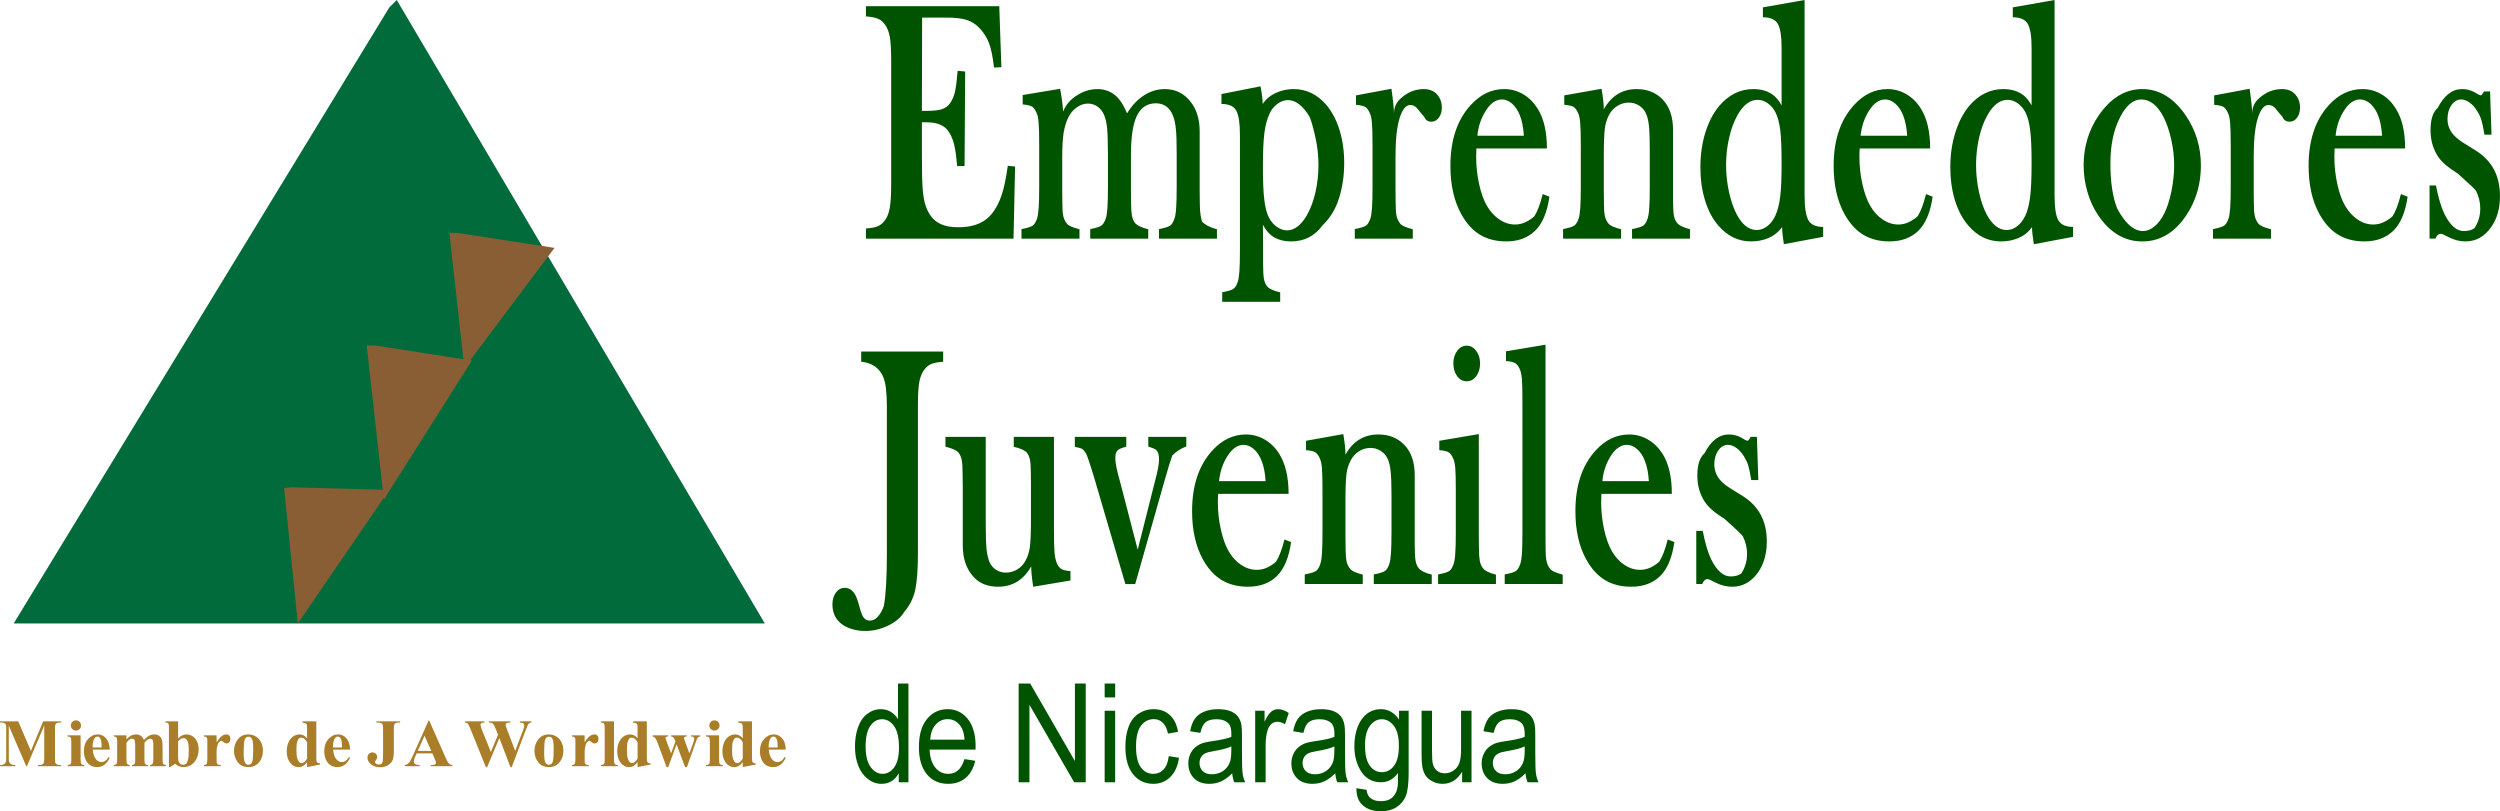 <svg xmlns="http://www.w3.org/2000/svg" width="400" height="129.8"><g fill-rule="evenodd"><path d="M159.883.997l.337 9.76-1.178.048c-.193-1.743-.47-3.065-.83-3.98-.36-.9-.876-1.705-1.563-2.4-.553-.58-1.213-.99-1.996-1.24-.78-.24-1.827-.373-3.123-.373h-3.99l-.036 14.928h.757c1.143 0 1.984-.097 2.512-.29.53-.192.95-.503 1.25-.96.338-.483.588-1.047.745-1.695.17-.648.313-1.802.458-3.463l1.202.11-.096 15.13h-1.19c-.132-1.635-.313-2.835-.518-3.594-.202-.77-.49-1.417-.853-1.947-.348-.49-.793-.864-1.37-1.102-.566-.24-1.298-.362-2.2-.362h-.696v5.528c0 2.44.048 4.183.133 5.253.082 1.058.25 1.923.48 2.607.41 1.178 1.02 2.043 1.838 2.583.83.554 1.935.82 3.354.82 1.476 0 2.703-.254 3.664-.757.974-.506 1.754-1.275 2.345-2.31.454-.743.816-1.596 1.09-2.546.29-.94.567-2.344.844-4.22l1.164.122-.25 11.537H138.55V36.56c.925-.07 1.598-.204 2.007-.408.407-.205.78-.54 1.106-1.01.335-.482.576-1.13.71-1.96.143-.816.216-2.115.216-3.87V9.808c0-1.742-.074-3.017-.206-3.834-.145-.817-.386-1.467-.733-1.96-.3-.445-.65-.767-1.07-.972-.408-.204-1.093-.35-2.03-.42V.996h21.333zM169.618 14.206c.29 1.55.446 2.775.47 3.665.42-1.07 1.15-1.946 2.21-2.607 1.045-.672 2.15-1.01 3.305-1.01 1.287 0 2.367.46 3.246 1.384.527.564 1.018 1.393 1.476 2.5.77-1.252 1.67-2.213 2.704-2.874 1.034-.672 2.152-1.01 3.342-1.01 1.634 0 2.97.625 4.014 1.888 1.046 1.25 1.562 2.873 1.562 4.88v9.506l.024 2.007c0 .817.048 1.468.133 1.947.084.482.156.805.216.962.505.542 1.298.96 2.392 1.238v1.504h-9.277v-1.528c.937-.18 1.537-.373 1.814-.576.264-.204.49-.578.67-1.118.122-.337.218-.9.266-1.694.06-.795.085-1.947.085-3.45v-5.036c0-1.9-.035-3.28-.132-4.145-.084-.865-.24-1.588-.47-2.152-.527-1.31-1.44-1.96-2.74-1.96-1.428 0-2.462.722-3.1 2.163-.59 1.298-.878 3.366-.878 6.202v5.636l.024 2.007c0 .817.05 1.468.133 1.947.084.482.24.868.47 1.155.323.42 1.034.768 2.14 1.045v1.504h-9.28v-1.528c.937-.18 1.537-.373 1.802-.576.264-.204.493-.578.686-1.118.118-.337.203-.9.263-1.706.06-.795.083-1.935.083-3.438v-4.892c0-2.007-.048-3.472-.132-4.398-.096-.913-.262-1.648-.503-2.175-.24-.552-.59-.986-1.034-1.3-.446-.31-.96-.48-1.527-.48-.66 0-1.273.218-1.85.65-.59.433-1.023.973-1.322 1.62-.36.76-.602 1.613-.747 2.55-.13.95-.202 2.213-.202 3.798v5.384l.024 1.96c0 .816.035 1.467.13 1.946.084.47.288.916.602 1.31.24.314.913.613 2.007.89v1.504h-9.28v-1.528c.937-.18 1.54-.373 1.814-.576.265-.204.494-.578.675-1.106.12-.35.203-.913.26-1.718.06-.795.085-1.947.085-3.462v-6.526c0-1.766-.036-2.993-.094-3.68-.06-.684-.167-1.21-.348-1.573-.193-.443-.422-.756-.66-.937-.253-.17-.77-.3-1.54-.37v-1.505l5.986-.997zM202.068 35.972l.024 4.3v1.83c0 1.176.048 2.02.132 2.487.085.48.253.876.492 1.19.313.41 1.01.743 2.116.997v1.513h-9.278v-1.526c.938-.168 1.538-.36 1.815-.566.276-.202.49-.564.67-1.094.122-.347.206-.925.266-1.73.06-.805.085-1.96.085-3.46V21.61c0-1.862-.192-3.16-.578-3.894-.383-.723-1.176-1.082-2.378-1.082v-1.588l6.248-1.236c.23 1.2.35 2.15.35 2.872v-.048c.54-.793 1.25-1.383 2.127-1.78.876-.396 1.814-.6 2.823-.6 2.032 0 3.774.84 5.23 2.525.913 1.09 1.62 2.425 2.113 4.035.494 1.6.747 3.342.747 5.24 0 1.984-.266 3.847-.805 5.59-.53 1.74-1.42 3.22-2.67 4.423-1.248 1.706-2.92 2.56-5.024 2.56-1.022 0-1.9-.206-2.632-.613-.732-.398-1.36-1.082-1.874-2.043m0-9.362c0 2.427.072 4.23.23 5.42.143 1.202.394 2.127.743 2.812.326.612.746 1.106 1.276 1.467.516.358 1.046.55 1.585.55 1.216 0 2.286-.828 3.223-2.464.564-.998 1.022-2.198 1.345-3.617.325-1.406.482-2.873.482-4.375 0-1.455-.157-2.884-.458-4.29-.3-1.406-.612-2.536-.938-3.39-1.08-1.804-2.245-2.705-3.484-2.705-.602 0-1.178.217-1.718.626-.542.408-.95.926-1.226 1.55-.41.877-.685 1.923-.83 3.137-.156 1.215-.228 2.97-.228 5.277M223.04 18.28c-.024-.96.277-1.754.9-2.366 1.13-1.11 2.418-1.66 3.86-1.66.936 0 1.657.3 2.163.89.48.565.732 1.26.732 2.078 0 .636-.156 1.18-.48 1.6-.312.432-.71.648-1.19.648-.554 0-.925-.253-1.13-.744l-.9-1.082c-.386-.566-.842-.843-1.36-.843-.696 0-1.26.7-1.694 2.092-.442 1.407-.66 3.45-.66 6.142v5.492l.025 2.007c0 .82.036 1.468.133 1.947.084.47.286.916.6 1.3.24.324.913.623 2.007.9v1.504h-9.28v-1.528c.938-.18 1.54-.373 1.817-.576.263-.205.492-.578.673-1.106.12-.337.204-.913.265-1.706.06-.795.084-1.947.084-3.463v-6.5c0-1.767-.036-2.982-.097-3.668-.06-.685-.168-1.2-.35-1.562-.192-.443-.42-.756-.67-.937-.242-.18-.76-.3-1.53-.37v-1.505l5.673-1.058c.277 1.947.41 3.306.41 4.075M236.224 23.76c-.024.458-.036.902-.036 1.323 0 1.502.157 2.957.47 4.374.31 1.42.733 2.585 1.248 3.475.555.937 1.227 1.67 2.008 2.197.792.53 1.624.794 2.5.794.637 0 1.237-.156 1.803-.445.564-.29.998-.59 1.297-.903.494-.768.927-1.947 1.323-3.522l1.07.42c-.362 2.512-1.13 4.33-2.297 5.457-1.176 1.13-2.704 1.696-4.614 1.696-1.622 0-3.04-.36-4.22-1.082-1.188-.72-2.185-1.838-3.002-3.342-1.142-2.08-1.71-4.64-1.71-7.668 0-4.11 1.083-7.354 3.235-9.71 1.56-1.718 3.353-2.572 5.37-2.572 1.07 0 2.068.266 3.005.805.925.53 1.696 1.298 2.333 2.296.997 1.573 1.5 3.713 1.5 6.405h-11.284zm7.596-2.043c-.085-1.31-.3-2.414-.65-3.29-.312-.773-.73-1.385-1.237-1.842-.516-.444-1.058-.673-1.622-.673-.972 0-1.825.603-2.584 1.803-.757 1.19-1.212 2.525-1.345 4.002h7.44zM256.247 14.206c.24 1.36.362 2.49.362 3.402v-.12c1.2-2.152 2.943-3.234 5.25-3.234 1.73 0 3.125.566 4.195 1.694 1.082 1.154 1.633 2.764 1.633 4.83v11.204c0 1.166.05 1.995.133 2.474.097.494.254.892.495 1.18.31.42 1.01.767 2.09 1.044v1.504h-9.278v-1.528c.937-.18 1.55-.373 1.814-.576.278-.204.507-.578.674-1.106.12-.35.217-.925.265-1.718.06-.795.083-1.947.083-3.45v-5.6c0-1.863-.036-3.222-.133-4.075-.096-.852-.253-1.524-.49-2.006-.254-.528-.616-.95-1.107-1.25-.494-.312-1.034-.456-1.622-.456-.66 0-1.26.168-1.828.527-.564.35-1.01.817-1.32 1.42-.35.636-.58 1.368-.687 2.188-.106.804-.166 2.233-.166 4.29v5.73l.023 1.96c0 .817.036 1.468.13 1.947.084.47.29.916.602 1.3.24.324.914.623 2.008.9v1.504h-9.28v-1.528c.937-.18 1.552-.373 1.815-.576.265-.204.494-.578.674-1.106.12-.337.205-.913.263-1.706.06-.795.084-1.947.084-3.462v-6.502c0-1.766-.037-2.98-.097-3.667-.058-.684-.166-1.2-.347-1.562-.193-.443-.422-.756-.66-.937-.253-.18-.77-.3-1.54-.37v-1.505l5.96-1.057zM285.416 39.072c-.18-1.178-.277-2.08-.277-2.728-.577.78-1.297 1.36-2.162 1.73-.868.374-1.805.555-2.803.555-2.043 0-3.785-.845-5.238-2.54-.925-1.057-1.636-2.4-2.128-4.025-.507-1.622-.745-3.388-.745-5.3 0-1.994.262-3.845.792-5.553.528-1.706 1.275-3.135 2.248-4.302 1.526-1.766 3.34-2.657 5.456-2.657 1.023 0 1.9.204 2.632.614.735.407 1.36 1.07 1.863 1.995V7.62c0-1.792-.19-3.054-.588-3.775-.41-.72-1.202-1.082-2.405-1.082V1.178L288.734 0v31.26c0 1.9.203 3.222.6 3.954.386.72 1.18 1.094 2.37 1.094v1.586l-6.288 1.178zm-.36-12.897c0-2.39-.073-4.183-.216-5.37-.156-1.19-.41-2.14-.77-2.837-.3-.602-.72-1.082-1.237-1.455-.53-.36-1.058-.54-1.6-.54-1.236 0-2.306.805-3.23 2.44-.567 1.008-1.023 2.223-1.336 3.618-.325 1.394-.494 2.85-.494 4.35 0 1.492.157 2.933.47 4.352.313 1.405.72 2.595 1.238 3.58.88 1.66 1.948 2.488 3.197 2.488.59 0 1.154-.203 1.684-.612.54-.41.974-.986 1.32-1.743.35-.783.604-1.778.748-2.992.155-1.227.227-2.98.227-5.278M297.555 23.76c-.036.458-.048.902-.048 1.323 0 1.502.156 2.957.482 4.374.31 1.42.73 2.585 1.247 3.475.542.937 1.214 1.67 2.007 2.197.78.53 1.624.794 2.49.794.647 0 1.247-.156 1.802-.445.564-.29.997-.59 1.308-.903.482-.768.928-1.947 1.323-3.522l1.058.42c-.362 2.512-1.13 4.33-2.297 5.457-1.163 1.13-2.703 1.696-4.602 1.696-1.634 0-3.04-.36-4.23-1.082-1.177-.72-2.175-1.838-3.004-3.342-1.13-2.08-1.708-4.64-1.708-7.668 0-4.11 1.082-7.354 3.246-9.71 1.55-1.718 3.342-2.572 5.36-2.572 1.08 0 2.078.266 3.004.805.925.53 1.708 1.298 2.332 2.296.998 1.573 1.5 3.713 1.5 6.405h-11.27zm7.595-2.043c-.084-1.31-.31-2.414-.66-3.29-.313-.773-.72-1.385-1.24-1.842-.514-.444-1.056-.673-1.608-.673-.974 0-1.84.603-2.598 1.803-.757 1.19-1.2 2.525-1.344 4.002h7.45zM325.414 39.072c-.193-1.178-.29-2.08-.29-2.728-.563.78-1.283 1.36-2.15 1.73-.866.374-1.803.555-2.8.555-2.044 0-3.8-.845-5.24-2.54-.925-1.057-1.636-2.4-2.14-4.025-.493-1.622-.744-3.388-.744-5.3 0-1.994.263-3.845.805-5.553.528-1.706 1.275-3.135 2.248-4.302 1.525-1.766 3.34-2.657 5.444-2.657 1.02 0 1.898.204 2.643.614.735.407 1.36 1.07 1.863 1.995V7.62c0-1.792-.203-3.054-.6-3.775-.398-.72-1.19-1.082-2.405-1.082V1.178L328.732 0v31.26c0 1.9.19 3.222.588 3.954.398.72 1.19 1.094 2.37 1.094v1.586l-6.276 1.178zm-.36-12.897c0-2.39-.074-4.183-.228-5.37-.144-1.19-.397-2.14-.76-2.837-.31-.602-.72-1.082-1.247-1.455-.52-.36-1.06-.54-1.6-.54-1.225 0-2.307.805-3.22 2.44-.58 1.008-1.022 2.223-1.347 3.618-.314 1.394-.482 2.85-.482 4.35 0 1.492.157 2.933.47 4.352.302 1.405.72 2.595 1.227 3.58.89 1.66 1.96 2.488 3.207 2.488.59 0 1.154-.203 1.685-.612.526-.41.972-.986 1.32-1.743.35-.783.602-1.778.746-2.992.154-1.227.227-2.98.227-5.278M333.382 26.453c0-2.98.805-5.637 2.405-7.98 1.947-2.813 4.265-4.22 6.98-4.22 2.72 0 5.037 1.42 6.96 4.23 1.612 2.37 2.417 5.025 2.417 7.994 0 2.968-.77 5.6-2.297 7.908-1.862 2.824-4.22 4.244-7.08 4.244-2.847 0-5.214-1.42-7.1-4.245-.735-1.106-1.3-2.332-1.685-3.7-.395-1.372-.6-2.777-.6-4.232m4.28-.302c0 2.97.36 5.375 1.09 7.213 1.276 2.403 2.66 3.605 4.136 3.605.615 0 1.215-.238 1.803-.72.603-.482 1.12-1.166 1.577-2.068.467-.925.853-2.103 1.154-3.544.288-1.444.444-2.836.444-4.17 0-1.372-.156-2.765-.48-4.184-.313-1.417-.734-2.62-1.25-3.617-.973-1.84-2.152-2.752-3.532-2.752-1.31 0-2.453.973-3.415 2.896-1.022 1.994-1.525 4.433-1.525 7.34M360.352 18.28c-.024-.96.277-1.754.9-2.366 1.13-1.11 2.418-1.66 3.87-1.66.926 0 1.647.3 2.153.89.49.565.732 1.26.732 2.078 0 .636-.156 1.18-.467 1.6-.325.432-.723.648-1.19.648-.567 0-.938-.253-1.143-.744l-.9-1.082c-.386-.566-.83-.843-1.36-.843-.684 0-1.26.7-1.694 2.092-.443 1.407-.66 3.45-.66 6.142v5.492l.024 2.007c0 .82.036 1.468.133 1.947.084.47.286.916.6 1.3.24.324.913.623 2.007.9v1.504h-9.28v-1.528c.938-.18 1.552-.373 1.817-.576.263-.205.492-.578.672-1.106.12-.337.205-.913.265-1.706.062-.795.086-1.947.086-3.463v-6.5c0-1.767-.036-2.982-.097-3.668-.06-.685-.17-1.2-.35-1.562-.193-.443-.422-.756-.66-.937-.253-.18-.77-.3-1.54-.37v-1.505l5.672-1.058c.277 1.947.41 3.306.41 4.075M373.536 23.76c-.024.458-.036.902-.036 1.323 0 1.502.157 2.957.47 4.374.31 1.42.733 2.585 1.248 3.475.555.937 1.227 1.67 2.008 2.197.792.53 1.624.794 2.5.794.637 0 1.25-.156 1.803-.445.563-.29.997-.59 1.296-.903.494-.768.927-1.947 1.322-3.522l1.07.42c-.36 2.512-1.13 4.33-2.296 5.457-1.176 1.13-2.704 1.696-4.602 1.696-1.634 0-3.054-.36-4.232-1.082-1.176-.72-2.185-1.838-3.002-3.342-1.142-2.08-1.71-4.64-1.71-7.668 0-4.11 1.083-7.354 3.235-9.71 1.563-1.718 3.355-2.572 5.372-2.572 1.07 0 2.08.266 3.005.805.925.53 1.696 1.298 2.333 2.296.997 1.573 1.5 3.713 1.5 6.405h-11.284zm7.596-2.043c-.085-1.31-.3-2.414-.65-3.29-.312-.773-.73-1.385-1.237-1.842-.516-.444-1.058-.673-1.622-.673-.973 0-1.826.603-2.585 1.803-.757 1.19-1.2 2.525-1.345 4.002h7.44zM388.728 38.183v-8.51h1.02c.4 2.02.854 3.534 1.36 4.556.902 1.825 1.935 2.738 3.1 2.738.698 0 1.262-.144 1.684-.443.636-.925.95-1.983.95-3.186 0-.974-.23-1.91-.688-2.825-.166-.205-.43-.482-.805-.83-.372-.348-1.083-.996-2.116-1.922-1.5-.925-2.535-1.802-3.1-2.645-.83-1.236-1.25-2.656-1.25-4.29 0-1.706.383-2.896 1.155-3.56 1.02-2.003 2.317-3.015 3.905-3.015.696 0 1.344.168 1.96.494l.635.373c.168.084.3.13.41.13.093 0 .262-.202.48-.612h.984l.23 6.91h-1.13c-.18-1.105-.35-1.886-.492-2.344-.145-.467-.35-.925-.64-1.38-.346-.59-.755-1.058-1.237-1.408-.468-.335-.926-.503-1.357-.503-.602 0-1.118.3-1.552.9-.42.6-.636 1.346-.636 2.237 0 .757.205 1.44.6 2.056.41.612 1.046 1.188 1.935 1.742l2.02 1.26c1.274.807 2.235 1.805 2.884 3.017.637 1.214.96 2.622.96 4.243 0 1.995-.467 3.653-1.417 4.976-1.07 1.526-2.44 2.285-4.11 2.285-.902 0-1.803-.23-2.704-.688-.592-.3-.915-.468-.987-.492-.084-.024-.193-.036-.325-.036-.3 0-.564.25-.793.77h-.937zM150.905 56.246v1.637c-.877.07-1.514.178-1.887.347-.374.156-.708.42-1.01.768-.433.494-.72 1.142-.89 1.96-.168.816-.252 2.14-.252 3.966v23.64c0 2.442-.132 4.338-.407 5.697-.266 1.36-.87 2.587-1.806 3.678-.504.856-1.357 1.576-2.547 2.152-1.19.576-2.417.865-3.665.865-.77 0-1.504-.108-2.2-.323-.708-.23-1.287-.53-1.73-.913-.877-.736-1.323-1.746-1.323-3.006 0-.77.18-1.395.553-1.9.36-.505.84-.758 1.44-.758.567 0 1.06.265 1.457.795.178.252.335.54.455.878.133.347.313.938.542 1.78.19.683.407 1.153.636 1.404.23.253.528.385.914.385.503 0 .95-.24 1.335-.708.395-.47.696-1.035.9-1.674.324-1.706.48-4.554.48-8.568V64.91c0-1.044-.06-2.018-.168-2.92-.13-1.033-.396-1.838-.817-2.413-.673-.986-1.718-1.552-3.126-1.71v-1.62h13.115zM165.315 93.877c-.217-1.37-.325-2.453-.325-3.258-1.224 2.175-2.993 3.257-5.275 3.257-1.694 0-3.017-.528-3.966-1.598-1.143-1.252-1.707-2.92-1.707-5.037v-9.17l-.024-2.008c0-1.143-.05-1.947-.134-2.415-.084-.47-.253-.865-.482-1.178-.31-.395-1.02-.733-2.128-.998V69.9h6.444v13.88c0 1.877.048 3.234.132 4.1.097.864.263 1.575.516 2.15.217.46.554.842 1.01 1.143.458.3.985.443 1.573.443.652 0 1.264-.168 1.83-.515.564-.35 1.01-.828 1.333-1.443.337-.612.554-1.344.674-2.185.106-.84.167-2.285.167-4.304v-5.156l-.012-1.947c0-1.128-.05-1.935-.13-2.415-.085-.482-.254-.877-.482-1.19-.302-.383-1.01-.72-2.128-.974V69.9h6.43v14.854c0 1.814.037 3.065.098 3.752.07.672.202 1.248.407 1.706.17.35.373.612.624.792.242.18.76.314 1.517.386v1.49l-5.962.997zM171.973 69.9h8.234v1.56c-.723.206-1.166.387-1.335.544-.277.238-.422.648-.422 1.226 0 .443.06.974.18 1.562.122.6.35 1.5.685 2.69l2.718 10.47 2.752-10.912c.444-1.612.66-2.803.66-3.547 0-.697-.144-1.188-.43-1.477-.17-.17-.59-.35-1.288-.555V69.9h6.082v1.537c-.854.3-1.6.78-2.25 1.444-.24.637-.707 2.177-1.406 4.64l-4.518 15.925h-1.574L175.16 76.74c-.736-2.48-1.216-3.883-1.42-4.233-.23-.347-.42-.564-.588-.672-.17-.11-.567-.217-1.18-.35V69.9zM194.905 79.022c-.036.457-.048.9-.048 1.323 0 1.5.156 2.956.482 4.373.31 1.42.72 2.574 1.247 3.475.542.937 1.214 1.67 2.007 2.197.78.518 1.612.783 2.49.783.647 0 1.247-.144 1.802-.433.563-.29.997-.588 1.308-.914.482-.768.928-1.934 1.323-3.51l1.058.42c-.362 2.512-1.13 4.33-2.297 5.46-1.164 1.127-2.703 1.68-4.602 1.68-1.634 0-3.04-.36-4.23-1.08-1.177-.72-2.175-1.827-3.004-3.33-1.13-2.08-1.708-4.64-1.708-7.68 0-4.11 1.082-7.343 3.245-9.71 1.55-1.707 3.342-2.56 5.36-2.56 1.08 0 2.078.265 3.003.804.926.53 1.71 1.297 2.333 2.285.997 1.585 1.5 3.725 1.5 6.417h-11.27zm7.595-2.044c-.084-1.32-.31-2.414-.66-3.29-.313-.784-.72-1.397-1.24-1.842-.514-.444-1.057-.673-1.62-.673-.962 0-1.827.603-2.586 1.79-.757 1.203-1.2 2.538-1.345 4.015h7.45zM214.928 69.455c.24 1.37.35 2.5.35 3.412v-.13c1.2-2.152 2.956-3.222 5.262-3.222 1.718 0 3.113.564 4.183 1.694 1.094 1.154 1.633 2.763 1.633 4.83v11.19c0 1.165.05 1.996.133 2.488.095.494.252.877.493 1.178.31.422 1.01.77 2.1 1.046v1.5h-9.276v-1.536c.937-.17 1.537-.362 1.815-.564.265-.205.493-.578.672-1.118.12-.338.205-.913.265-1.71.047-.79.083-1.946.083-3.447v-5.6c0-1.862-.048-3.222-.144-4.075-.086-.865-.252-1.527-.48-2.007-.254-.527-.627-.95-1.12-1.25-.48-.314-1.033-.468-1.62-.468-.65 0-1.263.178-1.83.528-.563.36-.997.83-1.308 1.42-.35.647-.59 1.38-.7 2.185-.105.82-.165 2.248-.165 4.303v5.733l.024 1.947c0 .83.05 1.467.13 1.947.098.482.29.913.616 1.31.24.326.9.613 1.995.902v1.5h-9.28v-1.536c.94-.17 1.553-.362 1.816-.564.277-.205.494-.578.674-1.106.12-.35.217-.913.263-1.706.06-.795.084-1.95.084-3.463v-6.5c0-1.77-.024-2.994-.084-3.68-.058-.673-.178-1.2-.347-1.562-.205-.443-.422-.757-.672-.925-.253-.18-.76-.314-1.528-.374v-1.5l5.96-1.07zM230.287 70.525l6.323-1.07V85.8l.024 1.995c0 .807.046 1.443.13 1.923.097.494.253.89.494 1.178.314.422 1.01.77 2.092 1.046v1.5h-9.255v-1.536c.937-.17 1.55-.362 1.814-.564.276-.205.493-.578.674-1.106.12-.35.214-.913.262-1.706.06-.795.085-1.95.085-3.463v-6.5c0-1.77-.023-2.994-.084-3.68-.06-.673-.178-1.2-.347-1.562-.205-.443-.422-.757-.675-.925-.25-.18-.77-.314-1.538-.374v-1.5zm4.386-9.518c-.612 0-1.128-.277-1.525-.817-.41-.542-.612-1.226-.612-2.055 0-.78.202-1.444.612-1.996.41-.555.925-.83 1.525-.83.602 0 1.106.275 1.516.83.42.55.623 1.224.623 1.995 0 .816-.203 1.5-.612 2.055-.41.54-.925.817-1.527.817M240.96 56.21l6.323-1.057v30.624l.012 2.007c0 .793.045 1.44.142 1.935.084.49.29.936.602 1.32.24.325.9.614 1.994.9v1.504h-9.28v-1.537c.95-.17 1.553-.36 1.815-.566.276-.204.505-.575.674-1.117.132-.335.214-.914.275-1.706.047-.793.07-1.96.07-3.475V64.3c0-1.745-.023-2.97-.083-3.665-.06-.7-.18-1.227-.347-1.588-.193-.432-.422-.745-.675-.914-.25-.18-.757-.3-1.525-.373v-1.55zM256.223 79.022c-.024.457-.036.9-.036 1.323 0 1.5.157 2.956.47 4.373.31 1.42.733 2.574 1.248 3.475.554.937 1.215 1.67 2.007 2.197.793.518 1.625.783 2.502.783.636 0 1.236-.144 1.802-.433.552-.29.986-.588 1.296-.914.482-.768.928-1.934 1.323-3.51l1.07.42c-.373 2.512-1.13 4.33-2.308 5.46-1.164 1.127-2.704 1.68-4.603 1.68-1.633 0-3.04-.36-4.22-1.08-1.187-.72-2.184-1.827-3-3.33-1.143-2.08-1.71-4.64-1.71-7.68 0-4.11 1.082-7.343 3.234-9.71 1.56-1.707 3.354-2.56 5.36-2.56 1.08 0 2.08.265 3.004.804.925.53 1.708 1.297 2.344 2.285.998 1.585 1.49 3.725 1.49 6.417h-11.273zm7.595-2.044c-.084-1.32-.298-2.414-.66-3.29-.3-.784-.72-1.397-1.238-1.842-.504-.444-1.046-.673-1.61-.673-.973 0-1.84.603-2.598 1.79-.744 1.203-1.2 2.538-1.332 4.015h7.438zM271.403 93.444v-8.508h1.033c.398 2.007.84 3.532 1.347 4.554.914 1.826 1.947 2.74 3.11 2.74.7 0 1.264-.157 1.686-.444.623-.925.948-1.983.948-3.185 0-.973-.23-1.91-.687-2.823-.165-.205-.43-.482-.804-.83-.37-.36-1.082-.997-2.115-1.934-1.5-.914-2.534-1.805-3.098-2.646-.843-1.224-1.25-2.655-1.25-4.277 0-1.718.382-2.897 1.14-3.56 1.035-2.004 2.332-3.016 3.92-3.016.696 0 1.344.17 1.947.494l.635.373c.18.086.313.132.42.132.095 0 .252-.203.47-.613h.996l.23 6.91h-1.13c-.18-1.106-.35-1.886-.49-2.354-.146-.458-.363-.916-.64-1.37-.347-.6-.77-1.07-1.238-1.408-.468-.335-.926-.504-1.357-.504-.615 0-1.13.3-1.552.9-.42.6-.636 1.346-.636 2.238 0 .744.205 1.428.6 2.055.398.612 1.046 1.188 1.923 1.742l2.03 1.26c1.276.795 2.237 1.804 2.886 3.016.638 1.203.96 2.622.96 4.244 0 1.995-.48 3.653-1.416 4.976-1.082 1.513-2.453 2.272-4.11 2.272-.902 0-1.803-.217-2.704-.675-.59-.3-.914-.467-.998-.49-.072-.038-.18-.05-.313-.05-.3 0-.564.263-.793.78h-.95zM143.802 125.16v-1.442c-.624 1.13-1.55 1.696-2.764 1.696-.78 0-1.504-.253-2.164-.76-.66-.503-1.178-1.2-1.537-2.1-.362-.9-.542-1.935-.542-3.1 0-1.144.168-2.177.494-3.103.32-.924.815-1.644 1.476-2.138.65-.492 1.383-.745 2.2-.745.588 0 1.118.157 1.585.443.47.29.842.675 1.13 1.143v-5.685h1.67v15.793h-1.548zm-5.3-5.707c0 1.465.276 2.56.806 3.28.54.722 1.164 1.08 1.887 1.08.732 0 1.356-.334 1.874-1.033.503-.684.768-1.742.768-3.16 0-1.563-.265-2.717-.78-3.437-.53-.733-1.167-1.106-1.936-1.106-.744 0-1.37.36-1.862 1.058-.506.71-.76 1.814-.76 3.318M154.306 121.46l1.73.264c-.265 1.167-.768 2.08-1.5 2.716-.746.648-1.685.974-2.825.974-1.442 0-2.585-.516-3.426-1.55-.84-1.022-1.262-2.465-1.262-4.328 0-1.922.42-3.412 1.275-4.47.853-1.057 1.96-1.6 3.318-1.6 1.32 0 2.39.53 3.23 1.564.832 1.046 1.252 2.5 1.252 4.386l-.012.518h-7.355c.06 1.26.37 2.222.926 2.884.54.673 1.236.998 2.055.998.613 0 1.13-.18 1.562-.554.446-.383.78-.974 1.034-1.803m-5.48-3.114h5.504c-.072-.96-.29-1.682-.636-2.164-.53-.744-1.214-1.115-2.067-1.115-.77 0-1.408.286-1.935.89-.518.6-.805 1.39-.865 2.39M162.983 125.16V109.37h1.85l7.153 12.403V109.37h1.73v15.793h-1.85l-7.153-12.39v12.39h-1.73zM176.745 109.37h1.682v2.21h-1.682v-2.21zm0 4.348h1.682v11.44h-1.682v-11.44zM187.008 120.98l1.634.264c-.178 1.296-.636 2.318-1.38 3.065-.736.73-1.65 1.102-2.716 1.102-1.36 0-2.44-.515-3.258-1.537-.817-1.022-1.227-2.487-1.227-4.388 0-1.236.17-2.318.532-3.243.347-.926.89-1.612 1.61-2.08.72-.458 1.5-.696 2.356-.696 1.067 0 1.947.323 2.62.95.683.623 1.117 1.512 1.308 2.68l-1.61.276c-.157-.77-.43-1.347-.83-1.73-.397-.386-.864-.58-1.43-.58-.84 0-1.526.35-2.053 1.047-.53.698-.796 1.804-.796 3.32 0 1.537.253 2.655.772 3.35.502.697 1.162 1.035 1.982 1.035.66 0 1.2-.23 1.645-.697.444-.457.72-1.178.84-2.14M197.152 123.73c-.624.613-1.214 1.046-1.79 1.3-.58.25-1.19.383-1.85.383-1.083 0-1.924-.31-2.502-.926-.588-.612-.877-1.392-.877-2.342 0-.566.108-1.07.325-1.54.23-.455.516-.83.865-1.106.362-.275.757-.492 1.215-.637.322-.096.816-.193 1.49-.29 1.346-.192 2.343-.406 2.98-.67l.01-.505c0-.783-.155-1.335-.478-1.66-.422-.43-1.058-.66-1.9-.66-.794 0-1.382.168-1.755.49-.372.314-.65.88-.83 1.698l-1.633-.265c.144-.804.385-1.467.732-1.97.338-.495.83-.878 1.48-1.155.648-.265 1.393-.407 2.246-.407.84 0 1.54.118 2.067.347.518.23.913.518 1.154.877.254.35.435.783.53 1.323.06.323.083.925.083 1.778v2.57c0 1.806.037 2.934.11 3.416.06.478.204.948.408 1.382h-1.753c-.168-.41-.277-.88-.325-1.43m-.133-4.305c-.613.29-1.526.53-2.74.735-.685.108-1.18.24-1.468.383-.287.145-.503.35-.66.627-.157.274-.23.576-.23.913 0 .516.17.95.507 1.284.336.35.828.517 1.476.517.65 0 1.227-.168 1.733-.494.49-.323.864-.768 1.102-1.332.18-.433.265-1.07.265-1.922l.012-.71zM200.83 125.16v-11.44h1.5v1.754c.387-.817.748-1.36 1.07-1.61.326-.264.688-.397 1.07-.397.567 0 1.143.205 1.73.612l-.6 1.8c-.406-.26-.816-.394-1.213-.394-.372 0-.697.12-.986.37-.286.266-.49.616-.61 1.07-.194.688-.29 1.445-.29 2.262v5.973h-1.67zM213.64 123.73c-.623.613-1.213 1.046-1.79 1.3-.577.25-1.19.383-1.85.383-1.08 0-1.922-.31-2.5-.926-.59-.612-.878-1.392-.878-2.342 0-.566.11-1.07.338-1.54.216-.455.503-.83.865-1.106.35-.275.756-.492 1.202-.637.323-.096.83-.193 1.49-.29 1.346-.192 2.344-.406 2.98-.67l.012-.505c0-.783-.158-1.335-.468-1.66-.434-.43-1.07-.66-1.91-.66-.796 0-1.372.168-1.758.49-.37.314-.648.88-.83 1.698l-1.633-.265c.146-.804.397-1.467.734-1.97.337-.495.84-.878 1.48-1.155.648-.265 1.392-.407 2.245-.407.852 0 1.54.118 2.067.347.53.23.913.518 1.166.877.24.35.422.783.516 1.323.06.323.083.925.083 1.778v2.57c0 1.806.036 2.934.108 3.416.062.478.206.948.41 1.382h-1.753c-.17-.41-.277-.88-.326-1.43m-.13-4.305c-.613.29-1.526.53-2.74.735-.685.108-1.18.24-1.468.383-.275.145-.504.35-.66.627-.157.274-.23.576-.23.913 0 .516.17.95.507 1.284.336.35.828.517 1.488.517.638 0 1.214-.168 1.72-.494.504-.323.865-.768 1.104-1.332.18-.433.265-1.07.265-1.922l.012-.71zM217.03 126.11l1.623.265c.072.588.253 1.01.566 1.273.418.36.984.542 1.705.542.77 0 1.37-.18 1.79-.542.422-.36.71-.853.853-1.5.097-.4.133-1.216.12-2.476-.72.995-1.633 1.49-2.727 1.49-1.358 0-2.404-.565-3.148-1.695-.745-1.13-1.118-2.5-1.118-4.087 0-1.082.168-2.09.506-3.017.347-.925.84-1.633 1.49-2.14.637-.503 1.406-.756 2.27-.756 1.167 0 2.13.552 2.885 1.658v-1.405h1.538v9.892c0 1.778-.155 3.038-.468 3.785-.313.745-.805 1.32-1.48 1.754-.684.433-1.513.65-2.498.65-1.178 0-2.128-.3-2.848-.914-.734-.612-1.083-1.537-1.06-2.776m1.372-6.862c0 1.49.263 2.583.78 3.282.504.684 1.155 1.02 1.924 1.02.768 0 1.416-.336 1.935-1.02.528-.687.78-1.757.78-3.222 0-1.395-.264-2.453-.792-3.16-.542-.71-1.19-1.07-1.946-1.07-.745 0-1.372.36-1.9 1.057-.517.698-.78 1.73-.78 3.113M233.94 125.16v-1.693c-.768 1.296-1.802 1.947-3.124 1.947-.576 0-1.12-.132-1.622-.398-.506-.253-.877-.575-1.13-.973-.24-.383-.41-.865-.504-1.43-.072-.385-.108-.985-.108-1.816v-7.077h1.67v6.333c0 1.01.036 1.694.108 2.043.108.506.325.913.66 1.202.35.29.77.432 1.263.432.503 0 .973-.142 1.417-.444.433-.3.747-.696.925-1.214.18-.516.277-1.263.277-2.236v-6.116h1.67v11.44h-1.5zM244.085 123.73c-.612.613-1.215 1.046-1.79 1.3-.58.25-1.19.383-1.85.383-1.083 0-1.912-.31-2.502-.926-.588-.612-.878-1.392-.878-2.342 0-.566.11-1.07.338-1.54.217-.455.503-.83.865-1.106.35-.275.756-.492 1.202-.637.323-.096.83-.193 1.49-.29 1.358-.192 2.344-.406 2.992-.67v-.505c0-.783-.156-1.335-.467-1.66-.434-.43-1.07-.66-1.91-.66-.796 0-1.372.168-1.746.49-.384.314-.66.88-.842 1.698l-1.633-.265c.144-.804.395-1.467.732-1.97.35-.495.84-.878 1.492-1.155.635-.265 1.39-.407 2.232-.407.853 0 1.54.118 2.068.347.53.23.913.518 1.166.877.253.35.422.783.516 1.323.06.323.084.925.084 1.778v2.57c0 1.806.036 2.934.11 3.416.07.478.203.948.408 1.382h-1.754c-.17-.41-.277-.88-.325-1.43m-.133-4.305c-.6.29-1.513.53-2.74.735-.684.108-1.178.24-1.455.383-.287.145-.516.35-.672.627-.157.274-.23.576-.23.913 0 .516.17.95.507 1.284.335.35.84.517 1.49.517.637 0 1.213-.168 1.72-.494.503-.323.877-.768 1.103-1.332.18-.433.277-1.07.277-1.922v-.71z" fill="#005400"/><path d="M4.94 120.15l1.96-4.735h2.895v.192h-.23c-.2 0-.37.036-.503.106-.084.048-.156.133-.204.253-.05.085-.06.314-.06.673v4.724c0 .37.01.6.06.696.036.097.108.17.23.24.12.074.276.11.478.11h.23v.178H6.07v-.178h.23c.213 0 .382-.036.502-.12.097-.05.157-.133.217-.254.035-.084.06-.313.06-.672v-5.3l-2.765 6.524h-.12l-2.788-6.477v5.037c0 .36 0 .576.024.66.05.17.146.314.3.434.156.11.397.17.723.17v.178H0v-.178h.072c.157 0 .3-.024.443-.085.133-.048.24-.12.314-.216.07-.098.12-.23.155-.4.012-.035.012-.216.012-.54v-4.53c0-.372-.012-.6-.06-.698-.036-.084-.108-.168-.23-.24-.12-.06-.285-.095-.478-.095H0v-.192h2.92l2.02 4.734zM12.15 115.258c.23 0 .422.072.577.24.168.157.24.35.24.577 0 .228-.084.42-.24.578-.155.154-.347.238-.576.238-.228 0-.42-.083-.575-.237-.157-.157-.24-.35-.24-.58 0-.225.083-.418.24-.574.154-.17.347-.242.576-.242m.745 2.392v3.918c0 .347.036.576.12.673.085.097.242.157.483.17v.18h-2.694v-.18c.23-.013.397-.073.494-.193.084-.085.108-.302.108-.65v-2.895c0-.35-.036-.578-.12-.675-.085-.096-.24-.156-.482-.168v-.18h2.09zM17.56 119.933h-2.717c.037.66.205 1.178.528 1.56.242.29.53.435.878.435.205 0 .398-.06.58-.18.165-.11.358-.326.55-.625l.18.11c-.264.55-.565.936-.888 1.153-.325.226-.696.347-1.13.347-.733 0-1.287-.29-1.658-.84-.3-.46-.458-1.023-.458-1.695 0-.817.23-1.48.675-1.96.442-.493.96-.734 1.56-.734.504 0 .938.205 1.3.614.37.41.575 1.022.6 1.815m-1.3-.338c0-.563-.036-.96-.096-1.163-.06-.217-.154-.374-.287-.482-.072-.073-.17-.097-.29-.097-.192 0-.336.085-.457.265-.202.314-.31.745-.31 1.287v.19h1.44zM20.227 117.65v.648c.265-.29.518-.492.744-.612.242-.12.495-.18.758-.18.325 0 .59.07.807.216.215.157.37.383.492.684.29-.323.554-.55.817-.684.253-.145.53-.217.807-.217.348 0 .613.084.818.24.205.158.347.348.42.59.083.24.12.626.12 1.153v2.032c0 .385.036.612.108.708.072.084.205.145.422.18v.18h-2.55v-.18c.205-.023.35-.096.446-.24.06-.097.096-.31.096-.648v-2.128c0-.444-.012-.72-.048-.84-.036-.122-.096-.206-.168-.266-.085-.06-.17-.084-.265-.084-.158 0-.312.048-.47.156-.156.12-.312.277-.47.506v2.656c0 .35.037.576.098.672.072.132.228.205.457.217v.18h-2.55v-.18c.134-.013.242-.05.314-.11.084-.06.132-.132.168-.217.024-.084.036-.274.036-.563v-2.128c0-.456-.024-.733-.06-.84-.024-.122-.084-.206-.17-.266-.083-.072-.168-.097-.264-.097-.144 0-.277.036-.383.108-.17.108-.35.3-.53.566v2.656c0 .35.036.576.096.684.073.108.217.18.434.205v.18h-2.55v-.18c.217-.025.362-.098.446-.206.06-.072.097-.3.097-.684v-2.8c0-.386-.036-.615-.11-.71-.07-.095-.216-.155-.432-.18v-.18h2.02zM28.496 115.414v2.74c.422-.432.865-.65 1.36-.65.346 0 .66.098.958.303.3.192.542.48.71.84.17.372.254.793.254 1.26 0 .543-.11 1.035-.325 1.468-.217.446-.506.78-.865 1.01-.362.23-.77.35-1.227.35-.276 0-.503-.05-.72-.133-.204-.085-.41-.217-.614-.398l-.817.53h-.18l-.002-6.286c0-.29-.01-.47-.033-.54-.024-.097-.087-.17-.157-.217-.084-.047-.205-.083-.385-.083v-.193h2.043zm0 3.21v2.187c0 .445.012.734.036.854.036.203.12.37.253.504.133.133.3.193.504.193.18 0 .336-.047.47-.156.12-.096.225-.3.31-.6.096-.3.132-.84.132-1.636 0-.757-.096-1.272-.277-1.55-.142-.204-.323-.313-.564-.313-.3 0-.587.18-.864.518M34.65 117.65v1.118c.324-.506.61-.84.852-1.01.253-.17.482-.253.71-.253.203 0 .36.06.468.18.12.12.18.29.18.517 0 .228-.06.42-.168.542-.12.132-.253.204-.41.204-.19 0-.346-.06-.49-.18l-.242-.205c-.024-.024-.072-.036-.12-.036-.097 0-.193.048-.287.12-.145.12-.253.29-.325.516-.11.337-.17.723-.17 1.13l.013 1.13v.3c0 .206.013.336.037.384.036.097.096.17.18.217.085.05.23.073.432.085v.18h-2.692v-.18c.216-.025.36-.086.445-.182.073-.096.11-.36.11-.793v-2.74c0-.29-.013-.47-.037-.554-.036-.093-.085-.165-.157-.213-.073-.048-.182-.085-.362-.097v-.18h2.03zM39.733 117.505c.432 0 .83.11 1.203.337.36.215.648.528.84.938.193.407.29.853.29 1.344 0 .7-.18 1.275-.542 1.755-.422.565-1.022.854-1.767.854-.744 0-1.31-.265-1.718-.783-.398-.515-.603-1.127-.603-1.814 0-.696.205-1.32.614-1.838.41-.528.975-.793 1.683-.793m.024.374c-.18 0-.325.06-.457.19-.133.144-.215.41-.253.806-.034.395-.058.962-.058 1.67 0 .374.023.72.07 1.046.037.253.12.443.252.576.12.132.265.193.433.193.157 0 .29-.048.384-.132.143-.12.227-.29.276-.504.072-.325.108-1.01.108-2.02 0-.6-.036-1.01-.096-1.237-.073-.217-.17-.386-.3-.482-.095-.07-.204-.106-.36-.106M50.61 115.414v5.696c0 .374.012.603.036.675.024.118.084.202.157.25.084.06.214.097.42.11v.18l-2.09.41v-.784c-.253.302-.47.507-.663.616-.205.108-.42.168-.66.168-.636 0-1.13-.29-1.492-.843-.298-.467-.443-1.02-.443-1.68 0-.54.096-1.01.277-1.43.178-.422.43-.735.745-.95.325-.216.66-.325 1.02-.325.24 0 .445.05.625.133.193.096.386.25.59.48v-1.502c0-.373-.014-.602-.047-.672-.036-.096-.11-.18-.193-.23-.084-.047-.24-.07-.47-.07v-.23h2.188zm-1.477 3.354c-.265-.494-.578-.745-.952-.745-.13 0-.237.034-.322.106-.12.108-.23.3-.313.578-.084.274-.12.684-.12 1.26 0 .614.048 1.082.132 1.37.096.302.217.517.373.65.085.072.193.108.335.108.302 0 .59-.253.868-.733v-2.595zM56.018 119.933h-2.715c.036.66.204 1.178.527 1.56.24.29.53.435.877.435.205 0 .398-.06.58-.18.165-.11.358-.326.55-.625l.18.11c-.264.55-.565.936-.888 1.153-.326.226-.697.347-1.13.347-.734 0-1.288-.29-1.66-.84-.3-.46-.457-1.023-.457-1.695 0-.817.23-1.48.675-1.96.443-.493.96-.734 1.56-.734.505 0 .94.205 1.3.614.37.41.576 1.022.6 1.815m-1.3-.338c0-.563-.035-.96-.095-1.163-.06-.217-.154-.374-.287-.482-.072-.073-.168-.097-.29-.097-.192 0-.336.085-.457.265-.203.314-.312.745-.312 1.287v.19h1.44zM60.212 115.606v-.193h3.81v.193h-.24c-.203 0-.372.036-.504.108-.085.05-.157.133-.205.254-.036.084-.06.31-.06.672v3.508c0 .7-.073 1.19-.205 1.504-.145.313-.383.576-.733.78-.347.217-.77.326-1.263.326-.6 0-1.09-.17-1.465-.482-.373-.31-.55-.672-.55-1.058 0-.238.07-.443.225-.6.145-.144.337-.23.554-.23.217 0 .396.074.54.206.157.145.23.313.23.516 0 .096-.013.18-.037.253-.025.036-.073.12-.17.265-.096.144-.144.24-.144.3 0 .095.048.18.132.24.133.096.313.156.518.156.154 0 .275-.048.383-.12.096-.085.156-.203.204-.36.036-.168.06-.626.06-1.37v-3.834c0-.374-.024-.6-.06-.697-.048-.084-.12-.168-.24-.24-.12-.073-.275-.097-.48-.097h-.3zM69.18 120.546h-2.514l-.31.696c-.098.24-.146.434-.146.59 0 .203.073.348.24.444.095.06.324.096.698.133v.18h-2.38v-.18c.252-.05.47-.158.637-.327.17-.178.372-.54.613-1.09l2.56-5.712h.095l2.586 5.866c.252.566.442.925.61 1.07.12.108.29.168.507.193v.18h-3.463v-.18h.132c.29 0 .48-.05.588-.122.085-.06.12-.145.12-.253 0-.058-.01-.13-.035-.19l-.156-.41-.385-.89zm-.182-.395l-1.07-2.44-1.094 2.44h2.164zM85.02 115.414v.193c-.134.012-.242.048-.34.108-.093.072-.165.17-.237.3l-.338.818-2.236 5.925h-.19l-1.782-4.677-1.96 4.678h-.19l-2.368-5.867c-.24-.587-.41-.946-.506-1.067-.082-.132-.25-.204-.48-.216v-.193h3.114v.193c-.253 0-.422.036-.506.108-.084.072-.12.157-.12.263 0 .132.084.42.252.855l1.408 3.484 1.142-2.75-.29-.746c-.156-.41-.29-.686-.373-.83-.083-.142-.192-.24-.298-.3-.12-.06-.29-.083-.506-.083v-.193h3.45v.193c-.252 0-.42.024-.53.048-.07.036-.132.072-.18.132-.036.06-.06.12-.06.203 0 .072.084.325.24.747l1.3 3.4 1.166-3.077c.13-.31.202-.54.226-.65.037-.12.05-.227.05-.324 0-.154-.05-.263-.146-.347-.108-.085-.287-.133-.564-.133v-.193h1.85zM87.808 117.505c.43 0 .83.11 1.202.337.36.215.648.528.84.938.194.407.29.853.29 1.344 0 .7-.18 1.275-.542 1.755-.422.565-1.022.854-1.766.854-.745 0-1.31-.265-1.718-.783-.398-.515-.603-1.127-.603-1.814 0-.696.206-1.32.616-1.838.407-.528.973-.793 1.682-.793m.024.374c-.18 0-.326.06-.458.19-.133.144-.215.41-.253.806-.033.395-.057.962-.057 1.67 0 .374.024.72.072 1.046.037.253.118.443.25.576.122.132.266.193.435.193.156 0 .29-.048.383-.132.144-.12.23-.29.277-.504.072-.325.108-1.01.108-2.02 0-.6-.036-1.01-.096-1.237-.072-.217-.17-.386-.3-.482-.095-.07-.204-.106-.36-.106M93.54 117.65v1.118c.325-.506.612-.84.853-1.01.253-.17.482-.253.71-.253.203 0 .36.06.468.18.122.12.182.29.182.517 0 .228-.06.42-.17.542-.12.132-.252.204-.41.204-.19 0-.346-.06-.49-.18l-.24-.205c-.025-.024-.073-.036-.122-.036-.096 0-.192.048-.286.12-.145.12-.253.29-.326.516-.108.337-.168.723-.168 1.13l.012 1.13v.3c0 .206.012.336.036.384.036.097.096.17.18.217.085.05.23.073.432.085v.18h-2.692v-.18c.217-.025.362-.086.446-.182.072-.096.11-.36.11-.793v-2.74c0-.29-.013-.47-.038-.554-.036-.093-.084-.165-.156-.213-.072-.048-.18-.085-.362-.097v-.18h2.032zM98.24 115.414v6.154c0 .347.035.576.12.672.084.097.24.157.48.17v.18h-2.692v-.18c.23-.013.385-.073.494-.194.072-.084.108-.3.108-.648v-5.12c0-.35-.036-.576-.12-.673-.085-.108-.24-.156-.482-.168v-.193h2.09zM103.492 115.414v5.696c0 .374.012.603.036.675.024.118.084.202.156.25.085.06.215.097.42.11v.18l-2.09.41v-.784c-.253.302-.47.507-.662.616-.205.108-.42.168-.66.168-.637 0-1.13-.29-1.492-.843-.3-.467-.443-1.02-.443-1.68 0-.54.096-1.01.277-1.43.178-.422.43-.735.744-.95.326-.216.66-.325 1.022-.325.24 0 .443.05.624.133.193.096.386.25.59.48v-1.502c0-.373-.014-.602-.048-.672-.036-.096-.108-.18-.193-.23-.084-.047-.24-.07-.47-.07v-.23h2.19zm-1.478 3.354c-.265-.494-.578-.745-.95-.745-.13 0-.24.034-.324.106-.12.108-.23.3-.313.578-.085.274-.12.684-.12 1.26 0 .614.047 1.082.132 1.37.095.302.215.517.372.65.084.072.193.108.335.108.3 0 .59-.253.867-.733v-2.595zM109.61 122.733l-1.36-3.64-1.333 3.64h-.265l-1.323-3.58c-.203-.555-.36-.914-.504-1.082-.085-.108-.217-.192-.398-.24v-.18h2.5v.18c-.167 0-.288.024-.348.072-.073.048-.097.108-.097.18 0 .06.05.242.17.54l.72 1.923.698-1.923-.047-.132c-.108-.263-.193-.43-.277-.504-.072-.072-.205-.132-.36-.156v-.18h2.524v.18c-.205.012-.325.036-.386.084-.048.048-.072.108-.072.193 0 .072.048.25.157.515l.695 1.923.64-1.766c.083-.266.13-.432.13-.53 0-.13-.035-.24-.095-.3-.073-.072-.205-.108-.398-.12v-.18h1.468v.18c-.157.024-.29.084-.386.168-.096.097-.217.374-.36.805l-1.394 3.93h-.3zM114.308 115.258c.23 0 .422.072.576.24.17.157.24.35.24.577 0 .228-.083.42-.24.578-.154.154-.347.238-.576.238-.23 0-.42-.083-.576-.237-.156-.157-.24-.35-.24-.58 0-.225.084-.418.24-.574.155-.17.347-.242.576-.242m.745 2.392v3.918c0 .347.036.576.12.673.085.097.24.157.482.17v.18h-2.694v-.18c.23-.013.4-.073.495-.193.073-.085.12-.302.12-.65v-2.895c0-.35-.048-.578-.132-.675-.084-.096-.24-.156-.482-.168v-.18h2.093zM120.318 115.414v5.696c0 .374.012.603.036.675.024.118.084.202.156.25.085.06.217.097.42.11v.18l-2.092.41v-.784c-.25.302-.467.507-.66.616-.205.108-.42.168-.66.168-.637 0-1.13-.29-1.492-.843-.3-.467-.443-1.02-.443-1.68 0-.54.096-1.01.277-1.43.178-.422.43-.735.744-.95.323-.216.66-.325 1.022-.325.24 0 .443.05.624.133.193.096.386.25.588.48v-1.502c0-.373-.012-.602-.048-.672-.034-.096-.106-.18-.19-.23-.085-.047-.24-.07-.47-.07v-.23h2.188zm-1.48 3.354c-.263-.494-.576-.745-.95-.745-.13 0-.238.034-.322.106-.12.108-.23.3-.313.578-.085.274-.12.684-.12 1.26 0 .614.047 1.082.132 1.37.096.302.216.517.373.65.084.072.193.108.335.108.3 0 .59-.253.865-.733v-2.595zM125.726 119.933h-2.716c.036.66.205 1.178.528 1.56.24.29.53.435.877.435.205 0 .398-.06.578-.18.17-.11.36-.326.552-.625l.18.11c-.264.55-.563.936-.888 1.153-.326.226-.697.347-1.13.347-.733 0-1.287-.29-1.658-.84-.302-.46-.46-1.023-.46-1.695 0-.817.23-1.48.676-1.96.443-.493.96-.734 1.56-.734.505 0 .938.205 1.3.614.37.41.576 1.022.6 1.815m-1.3-.338c0-.563-.035-.96-.095-1.163-.06-.217-.154-.374-.286-.482-.072-.073-.17-.097-.29-.097-.192 0-.337.085-.457.265-.203.314-.31.745-.31 1.287v.19h1.44z" fill="#aa7d28"/><path d="M62.28 1.202L63.482 0l58.892 99.754H2.188L62.28 1.202z" fill="#016b3b"/><path d="M71.895 37.257h1.202L88.72 39.66 74.3 58.89l-2.405-21.633z" fill="#895e34"/><path d="M58.674 55.285h1.383L75.5 57.69 61.415 79.936l-2.74-24.65z" fill="#895e34"/><path d="M45.454 78.12l1.094-.156 15.732.42-14.626 21.37-2.2-21.634z" fill="#895e34"/></g></svg>